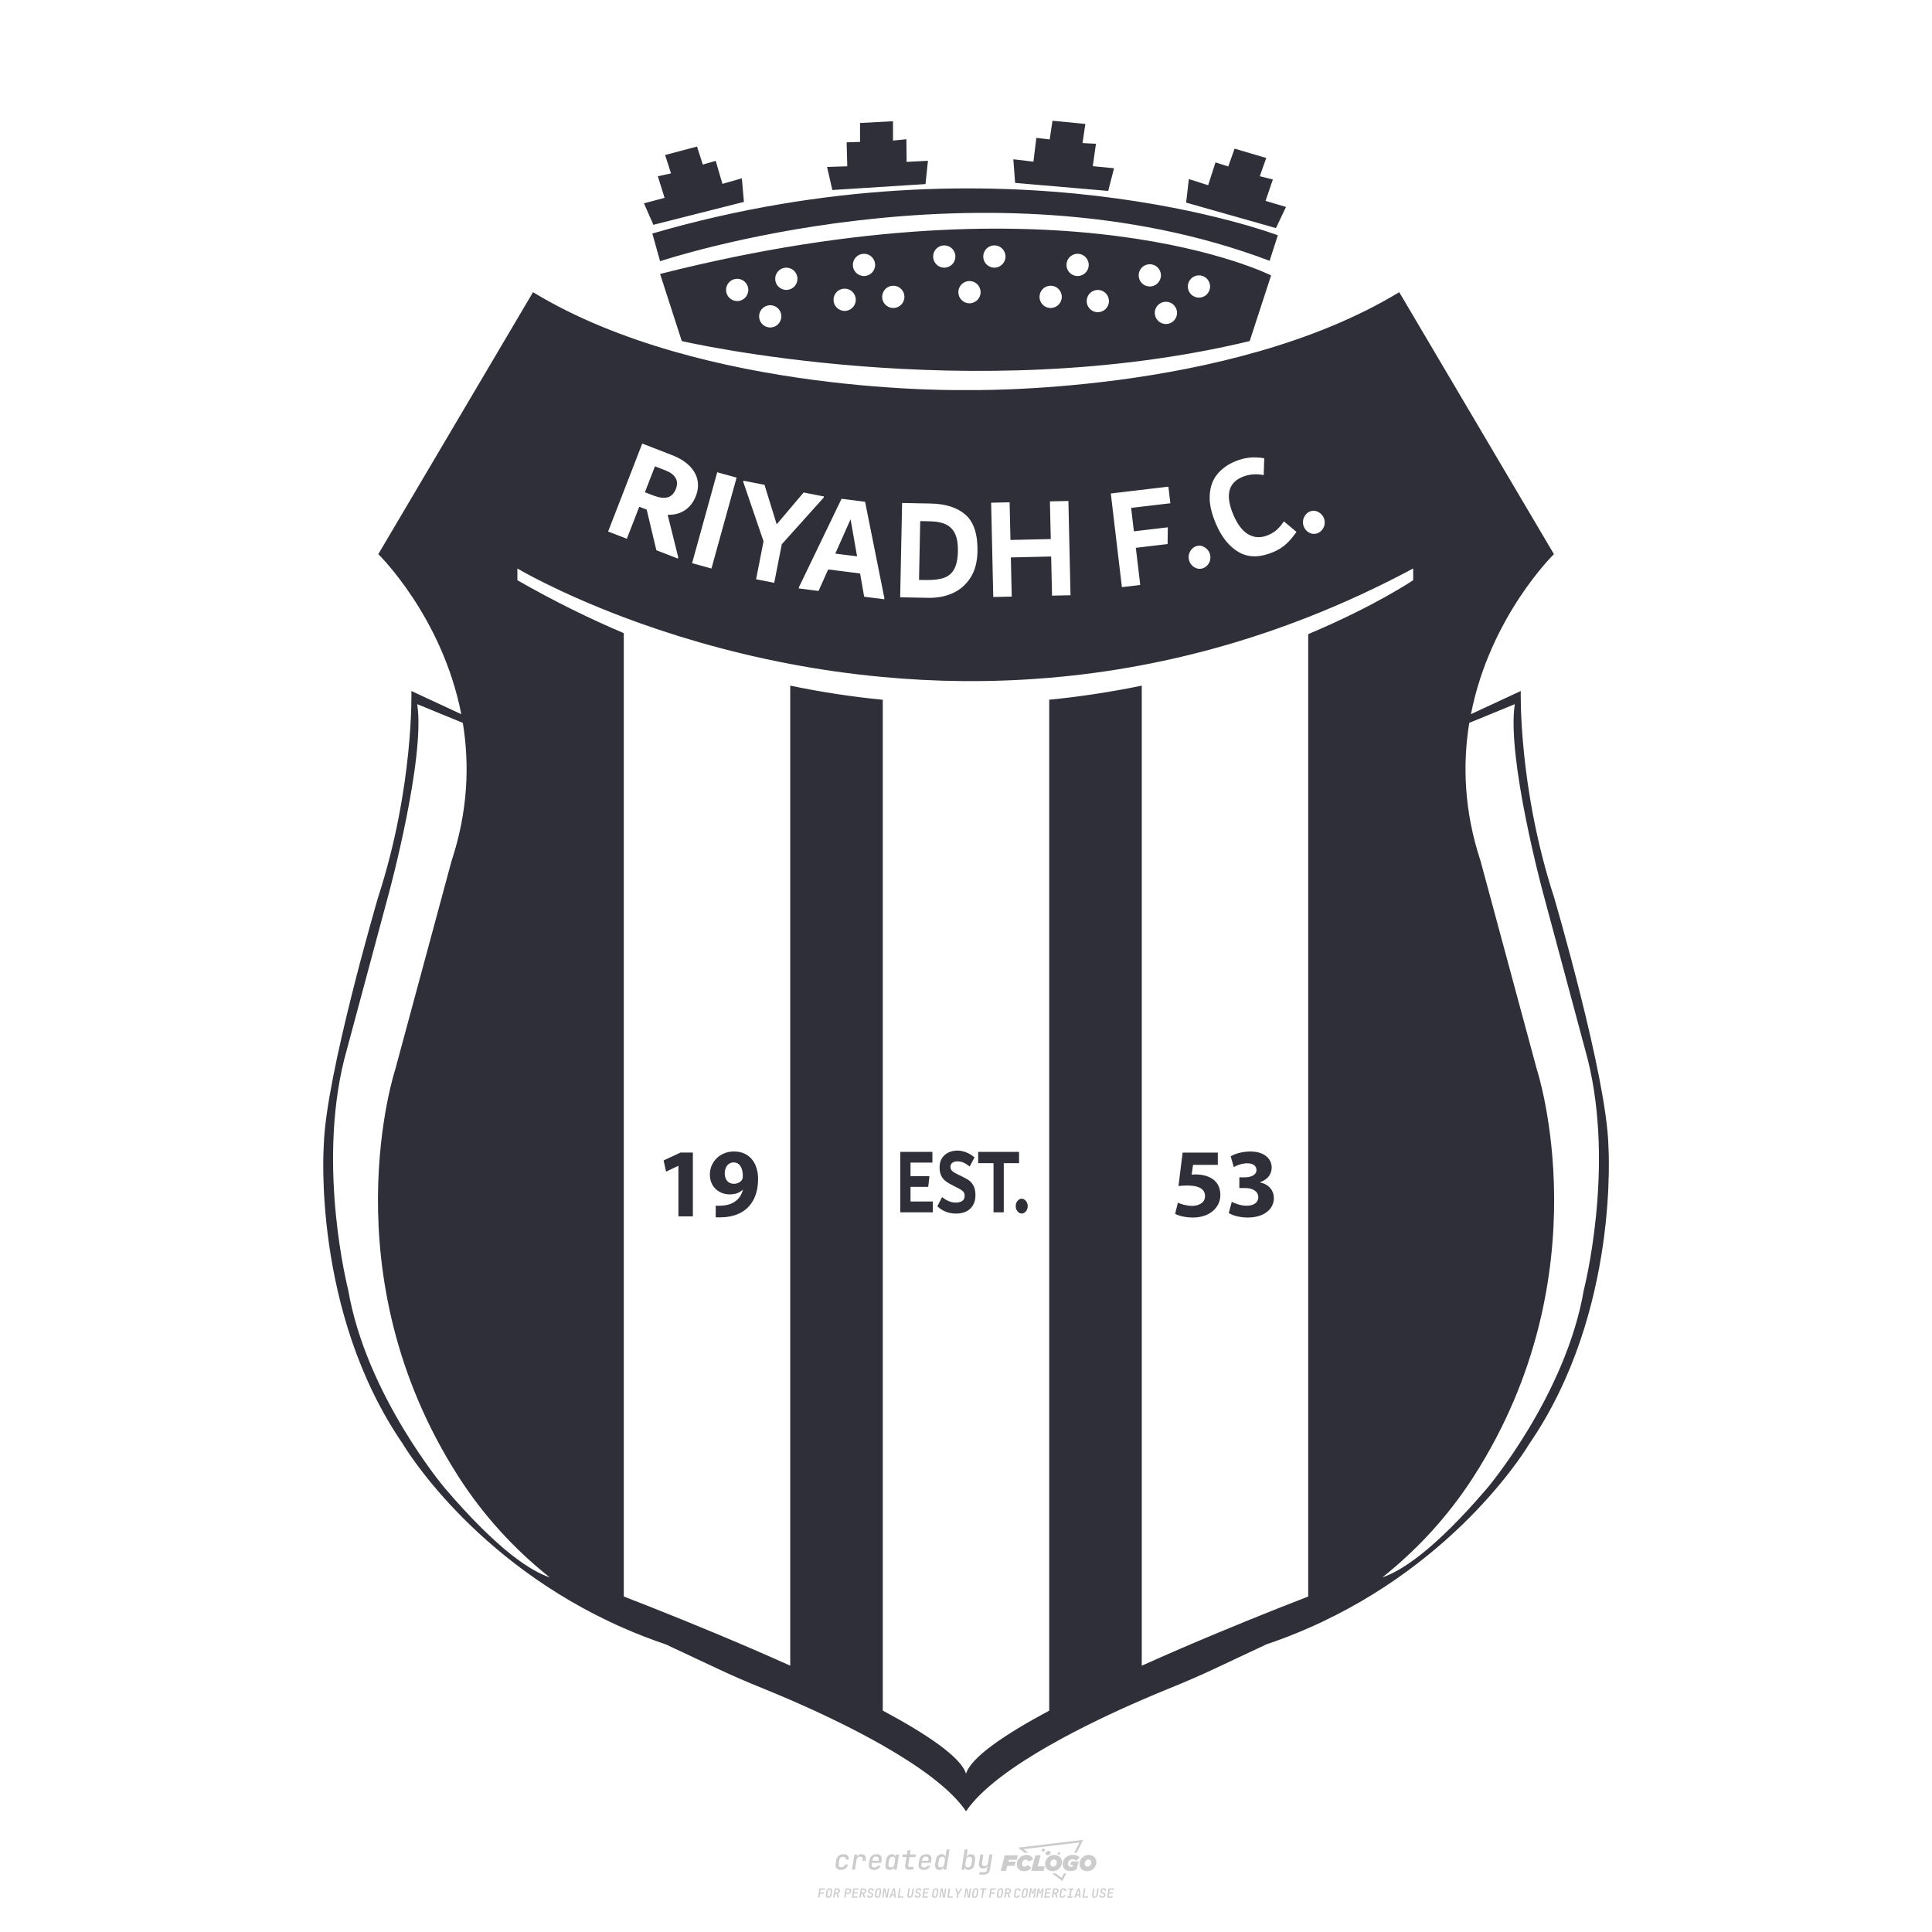 <?xml version="1.0" encoding="utf-8"?>
<!-- Created by @FCLOGO 2024-10-25 GMT+8 11:25:41 . https://fclogo.top/ -->
<!-- FOR PERSONAL USE ONLY NOT FOR COMMERCIAL USE -->
<svg version="1.1" xmlns="http://www.w3.org/2000/svg" xmlns:xlink="http://www.w3.org/1999/xlink" x="0px" y="0px"
	 viewBox="0 0 800 800" style="enable-background:new 0 0 800 800;" xml:space="preserve">
<path style="fill:#CCCCCC;" d="M348.22,774.3c-0.79,0-1.38-0.22-1.77-0.65c-0.39-0.44-0.53-1.03-0.41-1.79l0.25-1.65
	c0.12-0.75,0.45-1.35,0.98-1.78c0.53-0.44,1.19-0.65,1.98-0.65c0.76,0,1.33,0.2,1.72,0.6c0.39,0.4,0.55,0.94,0.47,1.62h-1.24
	c0.03-0.36-0.06-0.64-0.26-0.84c-0.2-0.2-0.5-0.3-0.89-0.3c-0.42,0-0.76,0.12-1.03,0.35c-0.27,0.23-0.43,0.56-0.5,0.99l-0.26,1.66
	c-0.07,0.44-0.01,0.77,0.19,1c0.19,0.23,0.5,0.35,0.92,0.35c0.39,0,0.72-0.1,0.98-0.3c0.26-0.2,0.44-0.48,0.52-0.85h1.24
	c-0.14,0.69-0.47,1.23-0.99,1.63C349.61,774.1,348.97,774.3,348.22,774.3z M352.8,774.19l1-6.29h1.19l-0.19,1.19
	c0.34-0.87,0.97-1.3,1.91-1.3c0.67,0,1.17,0.21,1.49,0.62c0.32,0.42,0.43,0.99,0.31,1.71l-0.07,0.42h-1.27l0.06-0.32
	c0.07-0.45,0.01-0.8-0.17-1.04c-0.18-0.24-0.48-0.36-0.88-0.36c-0.4,0-0.74,0.12-1.01,0.37c-0.27,0.24-0.43,0.59-0.5,1.03
	l-0.63,3.97H352.8z M361.91,774.3c-0.77,0-1.35-0.22-1.73-0.67c-0.38-0.45-0.51-1.04-0.4-1.77l0.25-1.65
	c0.08-0.49,0.26-0.92,0.52-1.28c0.26-0.37,0.6-0.65,1.01-0.85c0.41-0.2,0.87-0.3,1.38-0.3c0.77,0,1.35,0.22,1.73,0.67
	c0.39,0.45,0.52,1.04,0.39,1.77l-0.17,1.12h-3.85l-0.09,0.53c-0.15,0.95,0.22,1.43,1.11,1.43c0.72,0,1.17-0.25,1.37-0.74h1.22
	c-0.17,0.53-0.5,0.96-1.01,1.28C363.16,774.14,362.58,774.3,361.91,774.3z M361.23,770.22l-0.05,0.29l2.65-0.01l0.05-0.29
	c0.07-0.47,0.01-0.82-0.17-1.07c-0.18-0.25-0.49-0.37-0.92-0.37c-0.44,0-0.8,0.13-1.06,0.38
	C361.48,769.39,361.31,769.75,361.23,770.22z M368.33,774.3c-0.63,0-1.1-0.21-1.41-0.64c-0.31-0.42-0.4-1-0.27-1.73l0.27-1.77
	c0.11-0.73,0.39-1.31,0.84-1.74c0.44-0.43,0.98-0.64,1.61-0.64c0.47,0,0.83,0.12,1.09,0.35c0.26,0.24,0.39,0.56,0.38,0.96h0.02
	l0.17-1.2h1.24l-1,6.29h-1.22l0.19-1.2h-0.02c-0.12,0.41-0.35,0.73-0.69,0.97C369.2,774.18,368.8,774.3,368.33,774.3z
	 M368.93,773.23c0.39,0,0.72-0.12,0.98-0.36c0.26-0.24,0.43-0.57,0.5-1.01l0.25-1.65c0.07-0.43,0.01-0.76-0.18-1
	c-0.19-0.24-0.47-0.36-0.86-0.36c-0.4,0-0.72,0.12-0.98,0.35c-0.26,0.24-0.42,0.57-0.49,1.01l-0.25,1.65
	c-0.07,0.44-0.01,0.78,0.17,1.01C368.24,773.11,368.53,773.23,368.93,773.23z M376.35,774.19c-0.57,0-0.99-0.16-1.26-0.47
	c-0.27-0.31-0.36-0.75-0.27-1.32l0.54-3.39h-1.74l0.17-1.12h1.74l0.27-1.72h1.24l-0.27,1.72h2.47l-0.18,1.12h-2.46l-0.54,3.39
	c-0.08,0.44,0.1,0.66,0.53,0.66h1.72l-0.17,1.12H376.35z M382.5,774.3c-0.77,0-1.35-0.22-1.73-0.67c-0.38-0.45-0.52-1.04-0.4-1.77
	l0.25-1.65c0.08-0.49,0.26-0.92,0.52-1.28c0.26-0.37,0.6-0.65,1.01-0.85c0.41-0.2,0.87-0.3,1.38-0.3c0.77,0,1.35,0.22,1.73,0.67
	c0.39,0.45,0.52,1.04,0.39,1.77l-0.17,1.12h-3.85l-0.09,0.53c-0.15,0.95,0.22,1.43,1.11,1.43c0.72,0,1.17-0.25,1.37-0.74h1.22
	c-0.17,0.53-0.5,0.96-1.01,1.28C383.76,774.14,383.18,774.3,382.5,774.3z M381.83,770.22l-0.05,0.29l2.65-0.01l0.05-0.29
	c0.07-0.47,0.01-0.82-0.17-1.07c-0.18-0.25-0.49-0.37-0.92-0.37c-0.44,0-0.8,0.13-1.06,0.38
	C382.08,769.39,381.91,769.75,381.83,770.22z M388.92,774.3c-0.63,0-1.1-0.21-1.4-0.64c-0.3-0.42-0.39-1-0.28-1.73l0.27-1.77
	c0.11-0.73,0.39-1.31,0.84-1.74c0.44-0.43,0.98-0.64,1.61-0.64c0.47,0,0.83,0.12,1.09,0.35c0.26,0.24,0.39,0.56,0.38,0.96h0.02
	l0.21-1.47l0.3-1.8h1.24l-1.33,8.35h-1.22l0.19-1.2h-0.02c-0.12,0.41-0.35,0.73-0.69,0.97C389.8,774.18,389.4,774.3,388.92,774.3z
	 M389.53,773.23c0.39,0,0.72-0.12,0.98-0.36c0.26-0.24,0.43-0.57,0.5-1.01l0.25-1.65c0.08-0.43,0.02-0.76-0.17-1
	c-0.19-0.24-0.48-0.36-0.87-0.36c-0.4,0-0.72,0.12-0.98,0.35c-0.26,0.24-0.42,0.57-0.49,1.01l-0.25,1.65
	c-0.08,0.44-0.02,0.78,0.16,1.01C388.83,773.11,389.13,773.23,389.53,773.23z M401.02,774.3c-0.47,0-0.84-0.12-1.1-0.35
	c-0.26-0.23-0.39-0.56-0.38-0.97h-0.01l-0.19,1.2h-1.22l1.33-8.35h1.24l-0.29,1.8l-0.27,1.47h0.05c0.12-0.41,0.35-0.73,0.69-0.97
	c0.34-0.23,0.74-0.35,1.21-0.35c0.63,0,1.1,0.21,1.4,0.64c0.3,0.43,0.39,1.01,0.28,1.74l-0.27,1.77c-0.11,0.73-0.39,1.31-0.84,1.73
	C402.18,774.09,401.64,774.3,401.02,774.3z M400.77,773.23c0.4,0,0.72-0.12,0.98-0.35c0.26-0.23,0.42-0.57,0.5-1.01l0.25-1.65
	c0.07-0.43,0.01-0.77-0.17-1.01c-0.18-0.24-0.47-0.35-0.87-0.35c-0.39,0-0.72,0.12-0.98,0.36c-0.26,0.24-0.43,0.57-0.5,1l-0.25,1.65
	c-0.07,0.44-0.01,0.77,0.17,1.01C400.08,773.11,400.37,773.23,400.77,773.23z M405.47,776.25l0.17-1.06h1.93
	c0.64,0,1.01-0.3,1.1-0.9l0.1-0.67l0.21-1.19h-0.03c-0.12,0.42-0.35,0.74-0.68,0.97c-0.33,0.23-0.73,0.34-1.2,0.34
	c-0.63,0-1.09-0.2-1.4-0.6c-0.31-0.4-0.41-0.94-0.3-1.63l0.58-3.6h1.24l-0.56,3.48c-0.06,0.41,0,0.73,0.18,0.96
	c0.18,0.23,0.47,0.34,0.85,0.34c0.39,0,0.72-0.12,0.98-0.37c0.27-0.24,0.43-0.58,0.49-1.02l0.54-3.4h1.24l-1.01,6.41
	c-0.1,0.6-0.37,1.08-0.81,1.42c-0.44,0.35-1,0.52-1.67,0.52H405.47z M417.79,770.09h3.22l0.54-1.85h-5.47l-1.71,6.44h2.15l0.59-2.1
	h3.03l0.44-1.71h-3.03L417.79,770.09z M424.23,772.92c-0.59,0-1.02-0.39-1.02-1.12c0-0.88,0.63-1.76,1.61-1.76
	c0.49,0,0.88,0.24,1.02,0.78l1.95-0.83c-0.29-1.17-1.27-1.9-2.64-1.9c-2.78,0-4.15,2.15-4.15,3.9c0,1.76,1.27,2.83,3.07,2.83
	c1.37,0,2.34-0.59,2.98-1.42l-1.51-1.17C425.16,772.67,424.72,772.92,424.23,772.92z M430.91,768.23h-2.15l-1.76,6.44h5.12
	l0.49-1.85h-2.93L430.91,768.23z M439.75,771.01c0-1.66-1.32-2.93-3.22-2.93c-2.2,0-3.81,1.81-3.81,3.81c0,1.66,1.32,2.93,3.22,2.93
	C438.14,774.82,439.75,773.01,439.75,771.01z M434.92,771.7c0-0.83,0.59-1.71,1.51-1.71c0.78,0,1.17,0.54,1.17,1.22
	c0,0.83-0.59,1.71-1.51,1.71C435.31,772.92,434.92,772.38,434.92,771.7z M443.21,772.23h1.07l-0.2,0.68
	c-0.15,0.05-0.34,0.1-0.59,0.1c-0.68,0-1.27-0.39-1.27-1.22c0-1.02,0.73-1.9,1.95-1.9c0.59,0,1.12,0.24,1.51,0.59l1.37-1.37
	c-0.44-0.54-1.51-1.07-2.73-1.07c-2.59,0-4.29,1.76-4.29,3.86c0,2.05,1.61,2.88,3.22,2.88c0.93,0,1.85-0.29,2.49-0.68l0.93-3.32
	h-3.12L443.21,772.23z M450.78,768.08c-2.2,0-3.81,1.81-3.81,3.81c0,1.66,1.32,2.93,3.22,2.93c2.2,0,3.81-1.81,3.81-3.81
	C454,769.35,452.68,768.08,450.78,768.08z M450.34,772.92c-0.78,0-1.17-0.54-1.17-1.22c0-0.83,0.59-1.71,1.51-1.71
	c0.78,0,1.17,0.54,1.17,1.22C451.85,772.04,451.27,772.92,450.34,772.92z M437.94,767.5c-0.05,0.29,0.1,0.49,0.44,0.49
	s0.54-0.2,0.63-0.49c0.05-0.24-0.1-0.49-0.44-0.49C438.24,767.01,437.99,767.25,437.94,767.5z M432.13,765.5
	c-0.44,0-0.73,0.24-0.78,0.59c-0.05,0.34,0.1,0.59,0.54,0.59s0.73-0.24,0.78-0.59C432.77,765.74,432.57,765.5,432.13,765.5z
	 M433.01,767.3c-0.1,0.54,0.15,0.88,0.83,0.88c0.63,0,1.07-0.39,1.17-0.88s-0.15-0.88-0.83-0.88
	C433.5,766.43,433.11,766.82,433.01,767.3z M439.6,777.55l-2.44-1.81h-1.51l4.25,3.17l1.61-3.17h-0.98L439.6,777.55z M425.84,767.16
	l-2-1.46l23.13-2.78l-2.15,4.25h1.02l2.68-5.32l-26.99,3.22l2.78,2.1H425.84z M338.72,785.79l0.61-3.83h2.32l-0.08,0.52h-1.76
	l-0.18,1.14h1.63l-0.08,0.52h-1.62l-0.26,1.64H338.72z M342.97,785.84c-0.36,0-0.62-0.1-0.8-0.3c-0.17-0.2-0.23-0.47-0.18-0.82
	l0.27-1.7c0.06-0.34,0.2-0.61,0.44-0.82c0.24-0.2,0.54-0.3,0.89-0.3c0.36,0,0.62,0.1,0.8,0.3c0.17,0.2,0.24,0.47,0.18,0.81
	l-0.27,1.71c-0.06,0.34-0.2,0.62-0.44,0.82C343.63,785.74,343.33,785.84,342.97,785.84z M343.05,785.33c0.19,0,0.35-0.05,0.47-0.16
	c0.12-0.11,0.19-0.26,0.23-0.46l0.27-1.7c0.03-0.2,0.01-0.35-0.08-0.46c-0.08-0.11-0.22-0.16-0.41-0.16s-0.35,0.05-0.46,0.16
	c-0.12,0.1-0.19,0.26-0.22,0.46l-0.27,1.7c-0.03,0.2-0.01,0.35,0.08,0.46C342.72,785.28,342.86,785.33,343.05,785.33z M345,785.79
	l0.61-3.83h1.2c0.24,0,0.44,0.05,0.6,0.14c0.16,0.09,0.28,0.22,0.36,0.39c0.07,0.17,0.09,0.37,0.05,0.59
	c-0.04,0.26-0.14,0.48-0.3,0.67c-0.16,0.19-0.37,0.32-0.6,0.39l0.54,1.64h-0.62l-0.48-1.57h-0.54l-0.25,1.57H345z M345.89,783.71
	h0.64c0.19,0,0.35-0.06,0.48-0.17c0.13-0.11,0.21-0.26,0.24-0.45c0.03-0.19,0-0.35-0.09-0.46c-0.09-0.11-0.24-0.17-0.43-0.17h-0.64
	L345.89,783.71z M349.54,785.79l0.61-3.83h1.25c0.37,0,0.65,0.1,0.84,0.31c0.19,0.21,0.26,0.49,0.2,0.84
	c-0.04,0.23-0.12,0.44-0.25,0.61s-0.29,0.31-0.49,0.4c-0.2,0.09-0.42,0.14-0.66,0.14h-0.69l-0.24,1.52H349.54z M350.43,783.75h0.69
	c0.19,0,0.36-0.06,0.49-0.18c0.14-0.12,0.22-0.27,0.25-0.47c0.03-0.2,0-0.35-0.1-0.47c-0.1-0.12-0.25-0.18-0.44-0.18h-0.69
	L350.43,783.75z M352.75,785.79l0.61-3.83h2.25l-0.08,0.5h-1.7l-0.17,1.09h1.51l-0.08,0.5h-1.51l-0.19,1.24h1.69l-0.08,0.5H352.75z
	 M355.84,785.79l0.61-3.83h1.2c0.24,0,0.44,0.05,0.6,0.14c0.16,0.09,0.28,0.22,0.36,0.39c0.07,0.17,0.09,0.37,0.05,0.59
	c-0.04,0.26-0.14,0.48-0.3,0.67c-0.16,0.19-0.37,0.32-0.6,0.39l0.54,1.64h-0.62l-0.48-1.57h-0.54l-0.25,1.57H355.84z M356.74,783.71
	h0.64c0.19,0,0.35-0.06,0.48-0.17c0.13-0.11,0.21-0.26,0.24-0.45c0.03-0.19,0-0.35-0.09-0.46c-0.09-0.11-0.24-0.17-0.43-0.17h-0.64
	L356.74,783.71z M360.13,785.84c-0.39,0-0.67-0.1-0.87-0.29c-0.19-0.19-0.26-0.45-0.22-0.78h0.57c-0.03,0.17,0.01,0.31,0.12,0.41
	c0.11,0.1,0.27,0.15,0.48,0.15c0.2,0,0.37-0.05,0.5-0.15c0.13-0.1,0.21-0.23,0.24-0.4c0.02-0.15,0-0.28-0.06-0.39
	c-0.06-0.11-0.16-0.18-0.29-0.22l-0.46-0.14c-0.27-0.08-0.46-0.22-0.59-0.41c-0.13-0.19-0.17-0.42-0.13-0.68
	c0.04-0.21,0.11-0.39,0.23-0.55c0.12-0.16,0.27-0.28,0.46-0.37c0.19-0.09,0.4-0.13,0.64-0.13c0.35,0,0.62,0.1,0.8,0.29
	c0.18,0.19,0.25,0.44,0.2,0.76h-0.57c0.03-0.17,0-0.3-0.09-0.4c-0.09-0.1-0.23-0.14-0.42-0.14c-0.19,0-0.34,0.04-0.46,0.13
	c-0.12,0.09-0.19,0.21-0.21,0.38c-0.02,0.15-0.01,0.28,0.05,0.39c0.06,0.11,0.16,0.18,0.29,0.22l0.47,0.15
	c0.26,0.08,0.46,0.22,0.58,0.41c0.12,0.19,0.17,0.42,0.12,0.69c-0.04,0.22-0.12,0.41-0.24,0.57c-0.13,0.16-0.29,0.29-0.49,0.38
	C360.6,785.79,360.38,785.84,360.13,785.84z M363.27,785.84c-0.36,0-0.62-0.1-0.8-0.3c-0.17-0.2-0.23-0.47-0.18-0.82l0.27-1.7
	c0.06-0.34,0.2-0.61,0.44-0.82c0.24-0.2,0.54-0.3,0.89-0.3c0.36,0,0.62,0.1,0.8,0.3c0.17,0.2,0.24,0.47,0.18,0.81l-0.27,1.71
	c-0.06,0.34-0.2,0.62-0.44,0.82C363.92,785.74,363.62,785.84,363.27,785.84z M363.34,785.33c0.19,0,0.35-0.05,0.47-0.16
	c0.12-0.11,0.19-0.26,0.23-0.46l0.27-1.7c0.03-0.2,0.01-0.35-0.08-0.46c-0.08-0.11-0.22-0.16-0.41-0.16c-0.19,0-0.35,0.05-0.46,0.16
	c-0.12,0.1-0.19,0.26-0.22,0.46l-0.27,1.7c-0.03,0.2-0.01,0.35,0.08,0.46C363.02,785.28,363.15,785.33,363.34,785.33z
	 M365.28,785.79l0.61-3.83h0.71l0.62,3.19c0.01-0.1,0.02-0.22,0.03-0.36c0.01-0.14,0.03-0.29,0.04-0.44
	c0.02-0.15,0.04-0.29,0.06-0.41l0.31-1.98h0.52l-0.61,3.83h-0.71l-0.61-3.19c-0.01,0.09-0.02,0.21-0.03,0.34s-0.03,0.28-0.04,0.42
	c-0.02,0.15-0.04,0.28-0.06,0.41l-0.31,2.01H365.28z M368.23,785.79l1.59-3.83h0.75l0.37,3.83h-0.56l-0.07-0.97h-1.09l-0.39,0.97
	H368.23z M369.39,784.34h0.87l-0.09-1.1c-0.02-0.2-0.03-0.37-0.04-0.51c-0.01-0.14-0.01-0.24-0.01-0.3c-0.02,0.06-0.05,0.16-0.1,0.3
	c-0.05,0.14-0.11,0.31-0.19,0.5L369.39,784.34z M371.72,785.79l0.61-3.83h0.57l-0.52,3.31h1.67l-0.08,0.52H371.72z M376.68,785.84
	c-0.37,0-0.63-0.1-0.8-0.3c-0.17-0.2-0.22-0.48-0.17-0.82l0.44-2.76h0.57l-0.44,2.76c-0.03,0.2-0.01,0.35,0.07,0.46
	c0.08,0.11,0.21,0.17,0.41,0.17c0.19,0,0.35-0.06,0.46-0.17c0.12-0.11,0.19-0.27,0.22-0.46l0.44-2.76h0.57l-0.44,2.76
	c-0.06,0.35-0.2,0.62-0.43,0.82C377.35,785.74,377.05,785.84,376.68,785.84z M379.84,785.84c-0.39,0-0.67-0.1-0.87-0.29
	c-0.19-0.19-0.26-0.45-0.22-0.78h0.57c-0.03,0.17,0.01,0.31,0.12,0.41c0.11,0.1,0.27,0.15,0.48,0.15c0.2,0,0.37-0.05,0.5-0.15
	c0.13-0.1,0.21-0.23,0.24-0.4c0.02-0.15,0-0.28-0.06-0.39c-0.06-0.11-0.16-0.18-0.29-0.22l-0.46-0.14
	c-0.27-0.08-0.46-0.22-0.59-0.41c-0.13-0.19-0.17-0.42-0.13-0.68c0.04-0.21,0.11-0.39,0.23-0.55s0.27-0.28,0.46-0.37
	c0.19-0.09,0.4-0.13,0.64-0.13c0.35,0,0.62,0.1,0.8,0.29c0.18,0.19,0.25,0.44,0.2,0.76h-0.57c0.03-0.17,0-0.3-0.09-0.4
	c-0.09-0.1-0.23-0.14-0.42-0.14c-0.19,0-0.34,0.04-0.46,0.13c-0.12,0.09-0.19,0.21-0.21,0.38c-0.02,0.15-0.01,0.28,0.05,0.39
	c0.06,0.11,0.16,0.18,0.29,0.22l0.47,0.15c0.26,0.08,0.46,0.22,0.58,0.41c0.12,0.19,0.17,0.42,0.12,0.69
	c-0.04,0.22-0.12,0.41-0.24,0.57c-0.13,0.16-0.29,0.29-0.49,0.38C380.31,785.79,380.09,785.84,379.84,785.84z M381.91,785.79
	l0.61-3.83h2.25l-0.08,0.5h-1.7l-0.17,1.09h1.51l-0.08,0.5h-1.51l-0.19,1.24h1.69l-0.08,0.5H381.91z M386.94,785.84
	c-0.36,0-0.62-0.1-0.8-0.3c-0.17-0.2-0.23-0.47-0.18-0.82l0.27-1.7c0.06-0.34,0.2-0.61,0.44-0.82c0.24-0.2,0.54-0.3,0.89-0.3
	c0.36,0,0.62,0.1,0.8,0.3c0.17,0.2,0.24,0.47,0.18,0.81l-0.27,1.71c-0.06,0.34-0.2,0.62-0.44,0.82
	C387.6,785.74,387.3,785.84,386.94,785.84z M387.02,785.33c0.19,0,0.35-0.05,0.47-0.16c0.12-0.11,0.19-0.26,0.23-0.46l0.27-1.7
	c0.03-0.2,0.01-0.35-0.08-0.46c-0.08-0.11-0.22-0.16-0.41-0.16c-0.19,0-0.35,0.05-0.46,0.16c-0.12,0.1-0.19,0.26-0.22,0.46
	l-0.27,1.7c-0.03,0.2-0.01,0.35,0.08,0.46C386.7,785.28,386.83,785.33,387.02,785.33z M388.95,785.79l0.61-3.83h0.71l0.62,3.19
	c0.01-0.1,0.02-0.22,0.03-0.36c0.01-0.14,0.03-0.29,0.04-0.44c0.02-0.15,0.04-0.29,0.06-0.41l0.31-1.98h0.52l-0.61,3.83h-0.71
	l-0.61-3.19c-0.01,0.09-0.02,0.21-0.03,0.34c-0.01,0.13-0.03,0.28-0.04,0.42c-0.02,0.15-0.04,0.28-0.06,0.41l-0.31,2.01H388.95z
	 M392.25,785.79l0.61-3.83h0.57l-0.52,3.31h1.67l-0.08,0.52H392.25z M396.12,785.79l0.22-1.41l-0.75-2.42h0.58l0.45,1.45
	c0.03,0.09,0.05,0.18,0.07,0.27c0.02,0.08,0.03,0.15,0.03,0.19c0.02-0.04,0.05-0.1,0.09-0.19c0.04-0.08,0.09-0.17,0.14-0.27
	l0.9-1.45h0.6l-1.53,2.42l-0.22,1.41H396.12z M399.22,785.79l0.61-3.83h0.71l0.62,3.19c0.01-0.1,0.02-0.22,0.03-0.36
	c0.01-0.14,0.03-0.29,0.04-0.44c0.02-0.15,0.04-0.29,0.06-0.41l0.31-1.98h0.52l-0.61,3.83h-0.71l-0.61-3.19
	c-0.01,0.09-0.02,0.21-0.03,0.34c-0.01,0.13-0.03,0.28-0.04,0.42c-0.02,0.15-0.04,0.28-0.06,0.41l-0.31,2.01H399.22z M403.51,785.84
	c-0.36,0-0.62-0.1-0.8-0.3c-0.18-0.2-0.23-0.47-0.18-0.82l0.27-1.7c0.06-0.34,0.2-0.61,0.44-0.82c0.24-0.2,0.54-0.3,0.89-0.3
	c0.36,0,0.62,0.1,0.8,0.3c0.17,0.2,0.24,0.47,0.18,0.81l-0.27,1.71c-0.06,0.34-0.2,0.62-0.44,0.82
	C404.16,785.74,403.86,785.84,403.51,785.84z M403.58,785.33c0.19,0,0.35-0.05,0.47-0.16c0.12-0.11,0.19-0.26,0.23-0.46l0.27-1.7
	c0.03-0.2,0.01-0.35-0.08-0.46c-0.08-0.11-0.22-0.16-0.41-0.16c-0.19,0-0.35,0.05-0.46,0.16c-0.12,0.1-0.19,0.26-0.22,0.46
	l-0.27,1.7c-0.03,0.2-0.01,0.35,0.08,0.46C403.26,785.28,403.4,785.33,403.58,785.33z M406.38,785.79l0.52-3.31h-1.02l0.08-0.52
	h2.62l-0.08,0.52h-1.03l-0.52,3.31H406.38z M409.52,785.79l0.61-3.83h2.32l-0.08,0.52h-1.76l-0.18,1.14h1.63l-0.08,0.52h-1.62
	l-0.26,1.64H409.52z M413.77,785.84c-0.36,0-0.62-0.1-0.8-0.3c-0.18-0.2-0.23-0.47-0.18-0.82l0.27-1.7c0.06-0.34,0.2-0.61,0.44-0.82
	c0.24-0.2,0.54-0.3,0.89-0.3c0.36,0,0.62,0.1,0.8,0.3c0.17,0.2,0.24,0.47,0.18,0.81l-0.27,1.71c-0.06,0.34-0.2,0.62-0.44,0.82
	C414.42,785.74,414.13,785.84,413.77,785.84z M413.85,785.33c0.19,0,0.35-0.05,0.47-0.16c0.12-0.11,0.19-0.26,0.23-0.46l0.27-1.7
	c0.03-0.2,0.01-0.35-0.08-0.46c-0.08-0.11-0.22-0.16-0.41-0.16c-0.19,0-0.35,0.05-0.46,0.16c-0.12,0.1-0.19,0.26-0.22,0.46
	l-0.27,1.7c-0.03,0.2-0.01,0.35,0.08,0.46C413.52,785.28,413.66,785.33,413.85,785.33z M415.8,785.79l0.61-3.83h1.2
	c0.24,0,0.44,0.05,0.6,0.14c0.16,0.09,0.28,0.22,0.36,0.39c0.07,0.17,0.09,0.37,0.05,0.59c-0.04,0.26-0.14,0.48-0.3,0.67
	c-0.16,0.19-0.37,0.32-0.6,0.39l0.54,1.64h-0.62l-0.48-1.57h-0.54l-0.25,1.57H415.8z M416.69,783.71h0.64
	c0.19,0,0.35-0.06,0.48-0.17c0.13-0.11,0.21-0.26,0.24-0.45c0.03-0.19,0-0.35-0.09-0.46c-0.09-0.11-0.24-0.17-0.43-0.17h-0.64
	L416.69,783.71z M420.91,785.84c-0.36,0-0.63-0.1-0.81-0.3c-0.18-0.2-0.24-0.47-0.19-0.82l0.27-1.7c0.06-0.35,0.21-0.62,0.45-0.82
	s0.55-0.3,0.91-0.3c0.36,0,0.63,0.1,0.81,0.3c0.18,0.2,0.24,0.47,0.19,0.82h-0.57c0.03-0.2,0-0.35-0.09-0.46
	c-0.09-0.11-0.23-0.16-0.42-0.16c-0.19,0-0.35,0.05-0.48,0.16c-0.12,0.1-0.2,0.26-0.23,0.45l-0.27,1.71c-0.03,0.2,0,0.35,0.09,0.46
	c0.09,0.11,0.23,0.16,0.42,0.16c0.19,0,0.35-0.05,0.47-0.16c0.12-0.11,0.2-0.26,0.23-0.46h0.57c-0.03,0.23-0.11,0.43-0.24,0.59
	c-0.12,0.17-0.28,0.3-0.47,0.39C421.36,785.79,421.14,785.84,420.91,785.84z M424.03,785.84c-0.36,0-0.62-0.1-0.8-0.3
	c-0.18-0.2-0.23-0.47-0.18-0.82l0.27-1.7c0.06-0.34,0.2-0.61,0.44-0.82c0.24-0.2,0.54-0.3,0.89-0.3c0.36,0,0.62,0.1,0.8,0.3
	c0.17,0.2,0.24,0.47,0.18,0.81l-0.27,1.71c-0.06,0.34-0.2,0.62-0.44,0.82C424.69,785.74,424.39,785.84,424.03,785.84z
	 M424.11,785.33c0.19,0,0.35-0.05,0.47-0.16c0.12-0.11,0.19-0.26,0.23-0.46l0.27-1.7c0.03-0.2,0.01-0.35-0.08-0.46
	c-0.08-0.11-0.22-0.16-0.41-0.16c-0.19,0-0.35,0.05-0.46,0.16c-0.12,0.1-0.19,0.26-0.22,0.46l-0.27,1.7
	c-0.03,0.2-0.01,0.35,0.08,0.46C423.79,785.28,423.92,785.33,424.11,785.33z M425.97,785.79l0.61-3.83h0.69l0.18,1.23
	c0.02,0.12,0.04,0.23,0.05,0.33c0.01,0.1,0.02,0.18,0.03,0.24c0.02-0.06,0.05-0.14,0.09-0.24c0.04-0.11,0.09-0.22,0.15-0.34
	l0.57-1.22h0.71l-0.61,3.83h-0.54l0.2-1.29c0.02-0.17,0.06-0.35,0.1-0.55c0.04-0.2,0.09-0.4,0.14-0.61c0.05-0.2,0.1-0.4,0.14-0.59
	c0.05-0.19,0.09-0.35,0.13-0.49l-0.86,1.86h-0.55l-0.28-1.86c0,0.14-0.01,0.29-0.02,0.47c-0.01,0.18-0.02,0.37-0.04,0.57
	c-0.02,0.2-0.04,0.41-0.06,0.61c-0.02,0.2-0.05,0.4-0.08,0.57l-0.2,1.29H425.97z M429.11,785.79l0.61-3.83h0.69l0.18,1.23
	c0.02,0.12,0.04,0.23,0.05,0.33c0.01,0.1,0.02,0.18,0.03,0.24c0.02-0.06,0.05-0.14,0.09-0.24c0.04-0.11,0.09-0.22,0.15-0.34
	l0.57-1.22h0.71l-0.61,3.83h-0.54l0.2-1.29c0.02-0.17,0.06-0.35,0.1-0.55c0.04-0.2,0.09-0.4,0.14-0.61c0.05-0.2,0.1-0.4,0.14-0.59
	c0.05-0.19,0.09-0.35,0.13-0.49l-0.86,1.86h-0.55l-0.28-1.86c0,0.14-0.01,0.29-0.02,0.47c-0.01,0.18-0.02,0.37-0.04,0.57
	c-0.02,0.2-0.04,0.41-0.06,0.61c-0.02,0.2-0.05,0.4-0.08,0.57l-0.2,1.29H429.11z M432.41,785.79l0.61-3.83h2.25l-0.08,0.5h-1.7
	l-0.17,1.09h1.51l-0.08,0.5h-1.51l-0.19,1.24h1.69l-0.08,0.5H432.41z M435.51,785.79l0.61-3.83h1.2c0.24,0,0.44,0.05,0.6,0.14
	c0.16,0.09,0.28,0.22,0.36,0.39c0.07,0.17,0.09,0.37,0.05,0.59c-0.04,0.26-0.14,0.48-0.3,0.67c-0.16,0.19-0.37,0.32-0.6,0.39
	l0.54,1.64h-0.62l-0.48-1.57h-0.54l-0.25,1.57H435.51z M436.4,783.71h0.64c0.19,0,0.35-0.06,0.48-0.17
	c0.13-0.11,0.21-0.26,0.24-0.45c0.03-0.19,0-0.35-0.09-0.46c-0.09-0.11-0.24-0.17-0.43-0.17h-0.64L436.4,783.71z M439.8,785.84
	c-0.36,0-0.63-0.1-0.81-0.3c-0.18-0.2-0.24-0.47-0.19-0.82l0.27-1.7c0.06-0.35,0.21-0.62,0.45-0.82s0.55-0.3,0.91-0.3
	c0.36,0,0.63,0.1,0.81,0.3c0.18,0.2,0.24,0.47,0.19,0.82h-0.57c0.03-0.2,0-0.35-0.09-0.46c-0.09-0.11-0.23-0.16-0.42-0.16
	c-0.19,0-0.35,0.05-0.47,0.16c-0.12,0.1-0.2,0.26-0.23,0.45l-0.27,1.71c-0.03,0.2,0,0.35,0.09,0.46c0.09,0.11,0.23,0.16,0.42,0.16
	s0.35-0.05,0.47-0.16c0.12-0.11,0.2-0.26,0.23-0.46h0.57c-0.03,0.23-0.11,0.43-0.24,0.59c-0.12,0.17-0.28,0.3-0.47,0.39
	C440.25,785.79,440.04,785.84,439.8,785.84z M441.88,785.79l0.08-0.5h0.78l0.45-2.82h-0.78l0.08-0.5h2.13l-0.08,0.5h-0.78
	l-0.45,2.82h0.78l-0.08,0.5H441.88z M444.74,785.79l1.59-3.83h0.75l0.37,3.83h-0.56l-0.07-0.97h-1.09l-0.39,0.97H444.74z
	 M445.9,784.34h0.87l-0.09-1.1c-0.02-0.2-0.03-0.37-0.04-0.51c-0.01-0.14-0.01-0.24-0.01-0.3c-0.02,0.06-0.05,0.16-0.1,0.3
	c-0.05,0.14-0.11,0.31-0.19,0.5L445.9,784.34z M448.24,785.79l0.61-3.83h0.57l-0.52,3.31h1.67l-0.08,0.52H448.24z M453.19,785.84
	c-0.37,0-0.63-0.1-0.8-0.3c-0.17-0.2-0.22-0.48-0.17-0.82l0.44-2.76h0.57l-0.44,2.76c-0.03,0.2-0.01,0.35,0.07,0.46
	c0.08,0.11,0.21,0.17,0.41,0.17c0.19,0,0.35-0.06,0.46-0.17c0.12-0.11,0.19-0.27,0.22-0.46l0.44-2.76h0.57l-0.44,2.76
	c-0.06,0.35-0.2,0.62-0.43,0.82C453.86,785.74,453.56,785.84,453.19,785.84z M456.36,785.84c-0.39,0-0.67-0.1-0.87-0.29
	c-0.19-0.19-0.26-0.45-0.22-0.78h0.57c-0.03,0.17,0.01,0.31,0.12,0.41c0.11,0.1,0.27,0.15,0.48,0.15c0.2,0,0.37-0.05,0.5-0.15
	s0.21-0.23,0.24-0.4c0.02-0.15,0-0.28-0.06-0.39c-0.06-0.11-0.16-0.18-0.29-0.22l-0.46-0.14c-0.27-0.08-0.46-0.22-0.59-0.41
	c-0.13-0.19-0.17-0.42-0.13-0.68c0.04-0.21,0.11-0.39,0.23-0.55c0.12-0.16,0.27-0.28,0.46-0.37c0.19-0.09,0.4-0.13,0.64-0.13
	c0.35,0,0.62,0.1,0.8,0.29c0.18,0.19,0.25,0.44,0.2,0.76h-0.57c0.03-0.17,0-0.3-0.09-0.4c-0.09-0.1-0.23-0.14-0.42-0.14
	c-0.19,0-0.34,0.04-0.46,0.13c-0.12,0.09-0.19,0.21-0.21,0.38c-0.02,0.15-0.01,0.28,0.05,0.39c0.06,0.11,0.16,0.18,0.29,0.22
	l0.47,0.15c0.26,0.08,0.46,0.22,0.58,0.41c0.12,0.19,0.17,0.42,0.12,0.69c-0.04,0.22-0.12,0.41-0.24,0.57
	c-0.13,0.16-0.29,0.29-0.49,0.38C456.82,785.79,456.6,785.84,456.36,785.84z M458.42,785.79l0.61-3.83h2.25l-0.08,0.5h-1.7
	l-0.17,1.09h1.51l-0.08,0.5h-1.51l-0.19,1.24h1.69l-0.08,0.5H458.42z"/>
<path style="fill:#2E2F38;" d="M270.12,96.7c145.79-42.47,259,0.73,259,0.73l-3.4,10.56c-118.43-44.77-252.39,0.18-252.39,0.18
	L270.12,96.7z M344.65,78.68l38.59-2.46l1-9.65l-8.83,0.46l-0.09-9.37l-5.55,0.55V50.2l-13.65,0.73v7.83l-5.55,0.18l0.27,9.92
	l-8.37,0.27L344.65,78.68z M458.87,79.06l2.43-9.39l-8.8-0.86l1.31-9.28l-5.57-0.29l1.19-7.92L435.82,50l-1.17,7.74l-5.52-0.65
	l-1.21,9.85l-8.32-0.98l0.74,9.77L458.87,79.06z M532.5,85.7l-8.47-2.52l3.04-8.87l-5.42-1.34l2.67-7.55l-13.11-3.87l-2.61,7.38
	l-5.29-1.68l-3.05,9.44l-7.98-2.54l-1.13,9.74l37.19,10.56L532.5,85.7z M270.56,93.09l37.48-9.49l-0.85-9.77l-8.05,2.31l-2.78-9.53
	l-5.34,1.53l-2.4-7.45l-13.22,3.49l2.45,7.62l-5.45,1.18l2.79,8.95l-8.54,2.27L270.56,93.09z M526.33,114.05l-8.86,27.18
	c-115.52,27.79-235.16,0-235.16,0l-8.98-27.79C441.27,70.86,526.33,114.05,526.33,114.05z M309.86,120.05
	c0-2.55-2.06-4.61-4.61-4.61c-2.55,0-4.61,2.06-4.61,4.61c0,2.55,2.06,4.61,4.61,4.61C307.79,124.67,309.86,122.6,309.86,120.05z
	 M323.54,130.99c0-2.55-2.06-4.61-4.61-4.61s-4.61,2.06-4.61,4.61c0,2.55,2.06,4.61,4.61,4.61S323.54,133.54,323.54,130.99z
	 M330.21,115.44c0-2.55-2.06-4.61-4.61-4.61c-2.55,0-4.61,2.06-4.61,4.61s2.06,4.61,4.61,4.61
	C328.15,120.05,330.21,117.99,330.21,115.44z M354.36,124.13c0-2.55-2.06-4.61-4.61-4.61c-2.55,0-4.61,2.06-4.61,4.61
	s2.06,4.61,4.61,4.61C352.29,128.74,354.36,126.68,354.36,124.13z M362.37,109.69c0-2.55-2.06-4.61-4.61-4.61
	c-2.55,0-4.61,2.06-4.61,4.61s2.06,4.61,4.61,4.61C360.3,114.3,362.37,112.24,362.37,109.69z M374.5,122.92
	c0-2.55-2.06-4.61-4.61-4.61c-2.55,0-4.61,2.06-4.61,4.61c0,2.55,2.06,4.61,4.61,4.61C372.44,127.53,374.5,125.46,374.5,122.92z
	 M395.61,106.22c0-2.55-2.06-4.61-4.61-4.61c-2.55,0-4.61,2.06-4.61,4.61c0,2.55,2.06,4.61,4.61,4.61
	C393.55,110.83,395.61,108.77,395.61,106.22z M406.05,120.98c0-2.55-2.06-4.61-4.61-4.61c-2.55,0-4.61,2.06-4.61,4.61
	c0,2.55,2.06,4.61,4.61,4.61C403.98,125.59,406.05,123.52,406.05,120.98z M491.85,118.63c0,2.55,2.06,4.61,4.61,4.61
	c2.55,0,4.61-2.06,4.61-4.61c0-2.55-2.06-4.61-4.61-4.61C493.92,114.02,491.85,116.08,491.85,118.63z M482.78,124.95
	c-2.55,0-4.61,2.06-4.61,4.61c0,2.55,2.06,4.61,4.61,4.61s4.61-2.06,4.61-4.61C487.39,127.02,485.33,124.95,482.78,124.95z
	 M471.5,114.02c0,2.55,2.06,4.61,4.61,4.61c2.55,0,4.61-2.06,4.61-4.61s-2.06-4.61-4.61-4.61
	C473.56,109.41,471.5,111.47,471.5,114.02z M449.97,124.67c0,2.55,2.06,4.61,4.61,4.61c2.55,0,4.61-2.06,4.61-4.61
	c0-2.55-2.06-4.61-4.61-4.61C452.04,120.05,449.97,122.12,449.97,124.67z M441.6,109.69c0,2.55,2.06,4.61,4.61,4.61
	c2.55,0,4.61-2.06,4.61-4.61s-2.06-4.61-4.61-4.61C443.67,105.08,441.6,107.14,441.6,109.69z M430.44,122.92
	c0,2.55,2.06,4.61,4.61,4.61s4.61-2.06,4.61-4.61c0-2.55-2.06-4.61-4.61-4.61S430.44,120.37,430.44,122.92z M411.75,101.61
	c-2.55,0-4.61,2.06-4.61,4.61c0,2.55,2.06,4.61,4.61,4.61c2.55,0,4.61-2.06,4.61-4.61C416.36,103.68,414.3,101.61,411.75,101.61z
	 M633.27,597.83c0,0-28.46,48.77-91.56,76.36c-5.49,2.41-11.23,4.65-17.25,6.67l-21.43,10.07c-6.15,2.88-12.38,5.59-18.68,8.13
	c-3.17,1.28-7.11,2.91-11.56,4.85c-11.04,4.78-25.19,11.38-38.32,18.86c-14.69,8.38-28.1,17.88-34.45,27.23
	c-6.34-9.35-19.78-18.86-34.47-27.25c-13.13-7.49-27.29-14.09-38.32-18.88c-4.46-1.92-8.43-3.56-11.59-4.85
	c-6.26-2.52-12.46-5.2-18.56-8.08l-21.36-10.02h-0.01c-6.07-2.05-11.86-4.31-17.39-6.73c-63.1-27.59-91.56-76.36-91.56-76.36
	c-37.67-54.83-32.69-123.51-32.69-123.51c0.73-28.64,22.46-102.65,22.46-102.65c14.93-45.87,13.82-85.54,13.82-85.54
	s12.06,5.63,20.66,9.6c-7.91-40.52-34.36-66.27-34.36-66.27l64.06-108.47c70.5,42.83,179.34,40.52,179.34,40.52
	s108.84,2.31,179.34-40.52l64.06,108.47c0,0-26.43,25.73-34.36,66.25c8.6-3.96,20.63-9.58,20.63-9.58s-1.11,39.68,13.82,85.54
	c0,0,21.73,74.01,22.46,102.65C665.96,474.32,670.93,543,633.27,597.83z M539.56,216.79c0.1,0.88,0.4,1.65,0.89,2.32
	c0.49,0.67,1.1,1.19,1.83,1.54c0.73,0.36,1.5,0.49,2.31,0.39c0.77-0.09,1.48-0.4,2.13-0.92c0.65-0.52,1.13-1.17,1.45-1.93
	c0.32-0.77,0.43-1.59,0.32-2.47c-0.1-0.84-0.4-1.59-0.91-2.26c-0.51-0.67-1.13-1.18-1.86-1.54c-0.73-0.36-1.48-0.49-2.25-0.4
	c-0.81,0.1-1.53,0.4-2.15,0.92c-0.63,0.52-1.1,1.16-1.42,1.93C539.57,215.15,539.47,215.95,539.56,216.79z M503.5,216.93
	c2.4,5.62,5.6,9.55,9.6,11.79c4,2.25,8.77,2.18,14.31-0.19c1.97-0.84,3.7-1.94,5.19-3.3c1.49-1.36,2.9-3.02,4.23-4.99l-5.19-4.34
	c-0.9,1.3-1.82,2.41-2.77,3.31c-0.95,0.91-2.17,1.68-3.67,2.33c-2.94,1.26-5.65,1.19-8.14-0.19c-2.49-1.38-4.59-4.07-6.3-8.06
	c-3.43-8.02-2.26-13.26,3.52-15.73c2.84-1.21,5.83-1.49,8.99-0.83l0.23-6.98c-2.21-0.37-4.29-0.45-6.26-0.24
	c-1.96,0.21-3.98,0.75-6.05,1.64c-2.96,1.27-5.35,3.02-7.19,5.27c-1.83,2.25-2.86,5.09-3.08,8.53
	C500.69,208.39,501.55,212.38,503.5,216.93z M492.23,231.25c0.1,0.88,0.4,1.65,0.89,2.32c0.49,0.67,1.1,1.19,1.83,1.54
	c0.73,0.36,1.5,0.49,2.31,0.39c0.77-0.09,1.48-0.4,2.13-0.92c0.65-0.52,1.13-1.17,1.45-1.93c0.32-0.77,0.43-1.59,0.32-2.47
	c-0.1-0.84-0.4-1.59-0.91-2.26c-0.51-0.67-1.13-1.18-1.86-1.54c-0.73-0.36-1.48-0.49-2.25-0.4c-0.81,0.1-1.53,0.4-2.15,0.92
	c-0.63,0.52-1.1,1.16-1.42,1.93C492.24,229.61,492.13,230.42,492.23,231.25z M459.96,204.34l4.59,38.78l7.6-0.9l-1.82-15.38
	l13.15-1.56l0.09-6.93l-14.05,1.66l-1.15-9.7l16.25-1.92l-0.81-6.88L459.96,204.34z M410.41,208.16l0.88,39.04l7.65-0.17
	l-0.37-16.21l16.69-0.38l0.37,16.21l7.65-0.17l-0.88-39.04l-7.65,0.17l0.35,15.6l-16.69,0.38l-0.35-15.6L410.41,208.16z
	 M372.74,247.32l11.7,0.23c3.62,0.07,6.95-0.56,10-1.91c3.04-1.35,5.5-3.47,7.37-6.36c1.87-2.9,2.85-6.51,2.94-10.85
	c0.14-7.11-1.48-12.18-4.85-15.2c-3.38-3.02-8.17-4.59-14.38-4.72l-11.98-0.24L372.74,247.32z M348.47,206.53l-17.66,36.65
	l-0.06,0.48l8.2,1.04l3.98-8.91l13.21,1.67l1.69,9.63l8.31,1.05l0.06-0.48l-7.99-39.89L348.47,206.53z M307.76,199.52l8.4,24.61
	l-3.08,15.73l7.51,1.47l3.13-15.97l17.35-19.32l0.09-0.47l-8.38-1.64l-11.17,13.17l-5.05-16.34l-8.71-1.71L307.76,199.52z
	 M296.99,195.55l-10.41,37.64l8.02,2.22l10.41-37.64L296.99,195.55z M251.81,220.08l7.75,3.01l5.15-13.26l3.07,1.19l4,16.81
	l8.91,3.46l0.17-0.45l-4.39-17.67c2.82,0.06,5.23-0.59,7.22-1.95c1.99-1.36,3.48-3.31,4.47-5.86c0.84-2.17,1.07-4.31,0.68-6.43
	c-0.39-2.11-1.47-4.08-3.23-5.91c-1.77-1.83-4.26-3.37-7.48-4.62l-12.19-4.73L251.81,220.08z M227.63,653.15
	c-14.73-11.68-27.52-25.71-37.75-41.66c-54.02-84.13-26.23-168.61-26.23-168.61l23.3-86.27c6.94-21.02,7.47-40.36,4.69-57.29
	l-18.88-7.74c3.45,22.14-11.65,77.96-11.65,77.96l-18.58,69.16c-11.28,45.31,1.64,95.37,1.64,95.37
	c7.47,43.68,39.99,82.09,39.99,82.09C206.58,642.44,220.27,650.73,227.63,653.15z M541.7,262.58
	c27.67-11.62,43.47-22.33,43.47-22.33v-4.86c-14.63,7.84-29.14,14.5-43.47,20.13c-23.55,9.25-46.62,15.7-68.92,19.92
	c-13.06,2.47-25.86,4.18-38.32,5.22c-24.35,2.08-47.46,1.68-68.92-0.33c-13.46-1.24-26.28-3.11-38.32-5.4
	c-27.23-5.16-50.61-12.43-68.92-19.33c-27.93-10.54-44.06-20.2-44.06-20.2v4.86c14.87,8.51,29.58,15.78,44.06,21.91v398.91
	c3.21,1.24,7.11,2.78,11.58,4.53c15.07,5.97,36.34,14.66,57.34,24.11V283.9c13.09,2.74,25.88,4.65,38.32,5.86v418.56
	c18.56,9.94,32.44,19.38,34.47,26.15c2.04-6.77,15.9-16.2,34.45-26.13V289.74c13.49-1.33,26.3-3.35,38.32-5.83v405.82
	c21-9.45,42.26-18.14,57.34-24.11c4.46-1.77,8.37-3.29,11.58-4.53V262.58z M657.46,438.7l-18.56-69.16c0,0-15.1-55.82-11.65-77.96
	l-18.85,7.73v0.01c-2.78,16.92-2.25,36.27,4.69,57.29l23.3,86.27c0,0,27.79,84.48-26.23,168.61
	c-10.24,15.94-23.03,29.97-37.74,41.65c7.37-2.44,21.04-10.74,43.43-36.97c0,0,32.52-38.41,39.99-82.09
	C655.84,534.07,668.75,484.01,657.46,438.7z M352.2,215.02l-6.32,14.21l9.02,1.14L352.2,215.02z M395.05,235.77
	c1-1.75,1.53-4.25,1.6-7.5c0.06-3.01-0.33-5.41-1.16-7.2c-0.83-1.78-2.09-3.09-3.77-3.9c-1.68-0.82-3.82-1.25-6.4-1.3l-4.28-0.09
	l-0.49,24.34l2.55,0.05c3.16,0.06,5.7-0.22,7.6-0.84C392.6,238.7,394.05,237.52,395.05,235.77z M276.36,205.95
	c1.58-0.38,2.75-1.56,3.52-3.55c0.67-1.72,0.62-3.23-0.16-4.52c-0.78-1.29-2.16-2.32-4.15-3.1l-4.36-1.69l-4.17,10.73l3.5,1.36
	C272.84,206.07,274.78,206.33,276.36,205.95z M274.79,480.51l1.02,4.64l5.03-2.39h0.08v20.93h5.98v-26.45h-5.1L274.79,480.51z
	 M313.91,488.18c0,5.52-1.74,9.52-4.63,12.19c-2.52,2.28-6,3.52-10.12,3.68c-1.02,0.08-2.1,0.05-2.8-0.01v-4.81
	c0.8,0.09,1.47,0.06,2.69-0.01c1.89-0.1,3.8-0.65,5.21-1.63c1.74-1.17,2.87-2.9,3.33-4.9l-0.1-0.04c-1.19,1.22-2.91,1.91-5.32,1.91
	c-4.47,0-8.23-3.1-8.23-8.24c0-5.16,4.15-9.52,9.96-9.52C310.7,476.8,313.91,482.02,313.91,488.18z M307.58,486.9
	c0.02-2.82-1.04-5.57-3.86-5.57c-2.1,0-3.64,1.87-3.62,4.61c0.01,2.28,1.25,4.24,3.74,4.24c1.71,0,2.87-0.79,3.45-1.73
	C307.49,488.08,307.58,487.66,307.58,486.9z M377.03,491.45h7.33l0.5-4.4h-7.83v-5.64h9.06v-4.44h-13.3v25.02h13.45v-4.48h-9.21
	V491.45z M401.08,488.67c-0.8-0.54-1.86-1.12-3.16-1.74l-0.67-0.31c-1-0.46-1.76-0.87-2.29-1.22c-0.53-0.35-0.9-0.7-1.1-1.04
	c-0.2-0.35-0.31-0.74-0.31-1.18c0-0.7,0.25-1.25,0.75-1.66c0.5-0.41,1.24-0.62,2.21-0.62c0.87,0,1.69,0.17,2.44,0.5
	c0.75,0.33,1.62,0.88,2.59,1.62l1.98-3.78c-1.11-0.93-2.27-1.63-3.49-2.1c-1.22-0.48-2.4-0.71-3.55-0.71
	c-1.27,0-2.47,0.24-3.59,0.73c-1.13,0.49-2.05,1.25-2.76,2.3c-0.72,1.04-1.07,2.35-1.07,3.92c0,1.42,0.24,2.59,0.71,3.51
	c0.47,0.93,1.11,1.69,1.9,2.28s1.85,1.21,3.16,1.85l0.71,0.35c1.08,0.54,1.9,0.98,2.44,1.33c0.54,0.35,0.92,0.71,1.14,1.08
	c0.22,0.37,0.32,0.84,0.32,1.41c0,0.93-0.33,1.62-1,2.09c-0.67,0.46-1.58,0.69-2.75,0.69c-1.82,0-3.69-0.76-5.59-2.28l-1.97,3.82
	c2.15,2.01,4.76,3.01,7.83,3.01c1.51,0,2.87-0.28,4.07-0.85c1.2-0.57,2.14-1.42,2.84-2.57c0.7-1.15,1.04-2.55,1.04-4.23
	c0-1.6-0.27-2.9-0.82-3.9C402.56,489.98,401.88,489.21,401.08,488.67z M421.96,476.97h-16.92v4.67h6.36v20.35h4.24v-20.35h6.33
	V476.97z M424.28,496.78c-0.38-0.28-0.78-0.42-1.21-0.42c-0.45,0-0.87,0.14-1.24,0.42c-0.38,0.28-0.68,0.66-0.91,1.12
	c-0.23,0.46-0.34,0.97-0.34,1.51c0,0.57,0.11,1.08,0.34,1.54c0.22,0.46,0.53,0.84,0.91,1.12c0.38,0.28,0.79,0.42,1.24,0.42
	c0.43,0,0.84-0.14,1.23-0.42c0.39-0.28,0.7-0.66,0.92-1.12c0.22-0.46,0.34-0.98,0.34-1.54c0-0.54-0.12-1.04-0.35-1.51
	C424.96,497.43,424.65,497.06,424.28,496.78z M502.13,488.22c-1.86-1.32-4.45-1.9-6.98-1.91c-0.63,0-1.13,0.02-1.71,0.09l0.57-4.05
	h10.26v-5.09H489.7l-1.72,13.87c1.08-0.14,2.11-0.24,3.56-0.24c5.27,0,7.44,1.68,7.44,4.39c0.01,2.81-2.72,4.04-5.29,4.04
	c-2.39,0-4.78-0.74-5.96-1.32l-1.13,4.65c1.49,0.76,4.16,1.5,7.37,1.5c7.13,0,11.35-4.34,11.35-9.28
	C505.33,491.78,504.12,489.58,502.13,488.22z M521.74,489.62v-0.08c3.24-1.14,4.83-3.36,4.83-6.13c0-3.63-3.12-6.6-8.78-6.6
	c-3.43,0-6.58,0.98-8.18,2l1.27,4.46c1.07-0.65,3.34-1.58,5.52-1.58c2.61,0,3.89,1.19,3.89,2.77c0,2.23-2.61,3.03-4.68,3.04h-2.42
	v4.44h2.52c2.73,0.01,5.32,1.19,5.33,3.81c0.01,1.97-1.63,3.51-4.83,3.51c-2.52,0-5.07-1.03-6.15-1.61l-1.25,4.65
	c1.53,0.97,4.42,1.85,7.85,1.85c6.7,0,10.82-3.41,10.82-8.08C527.47,492.58,524.91,490.19,521.74,489.62z"/>
</svg>
